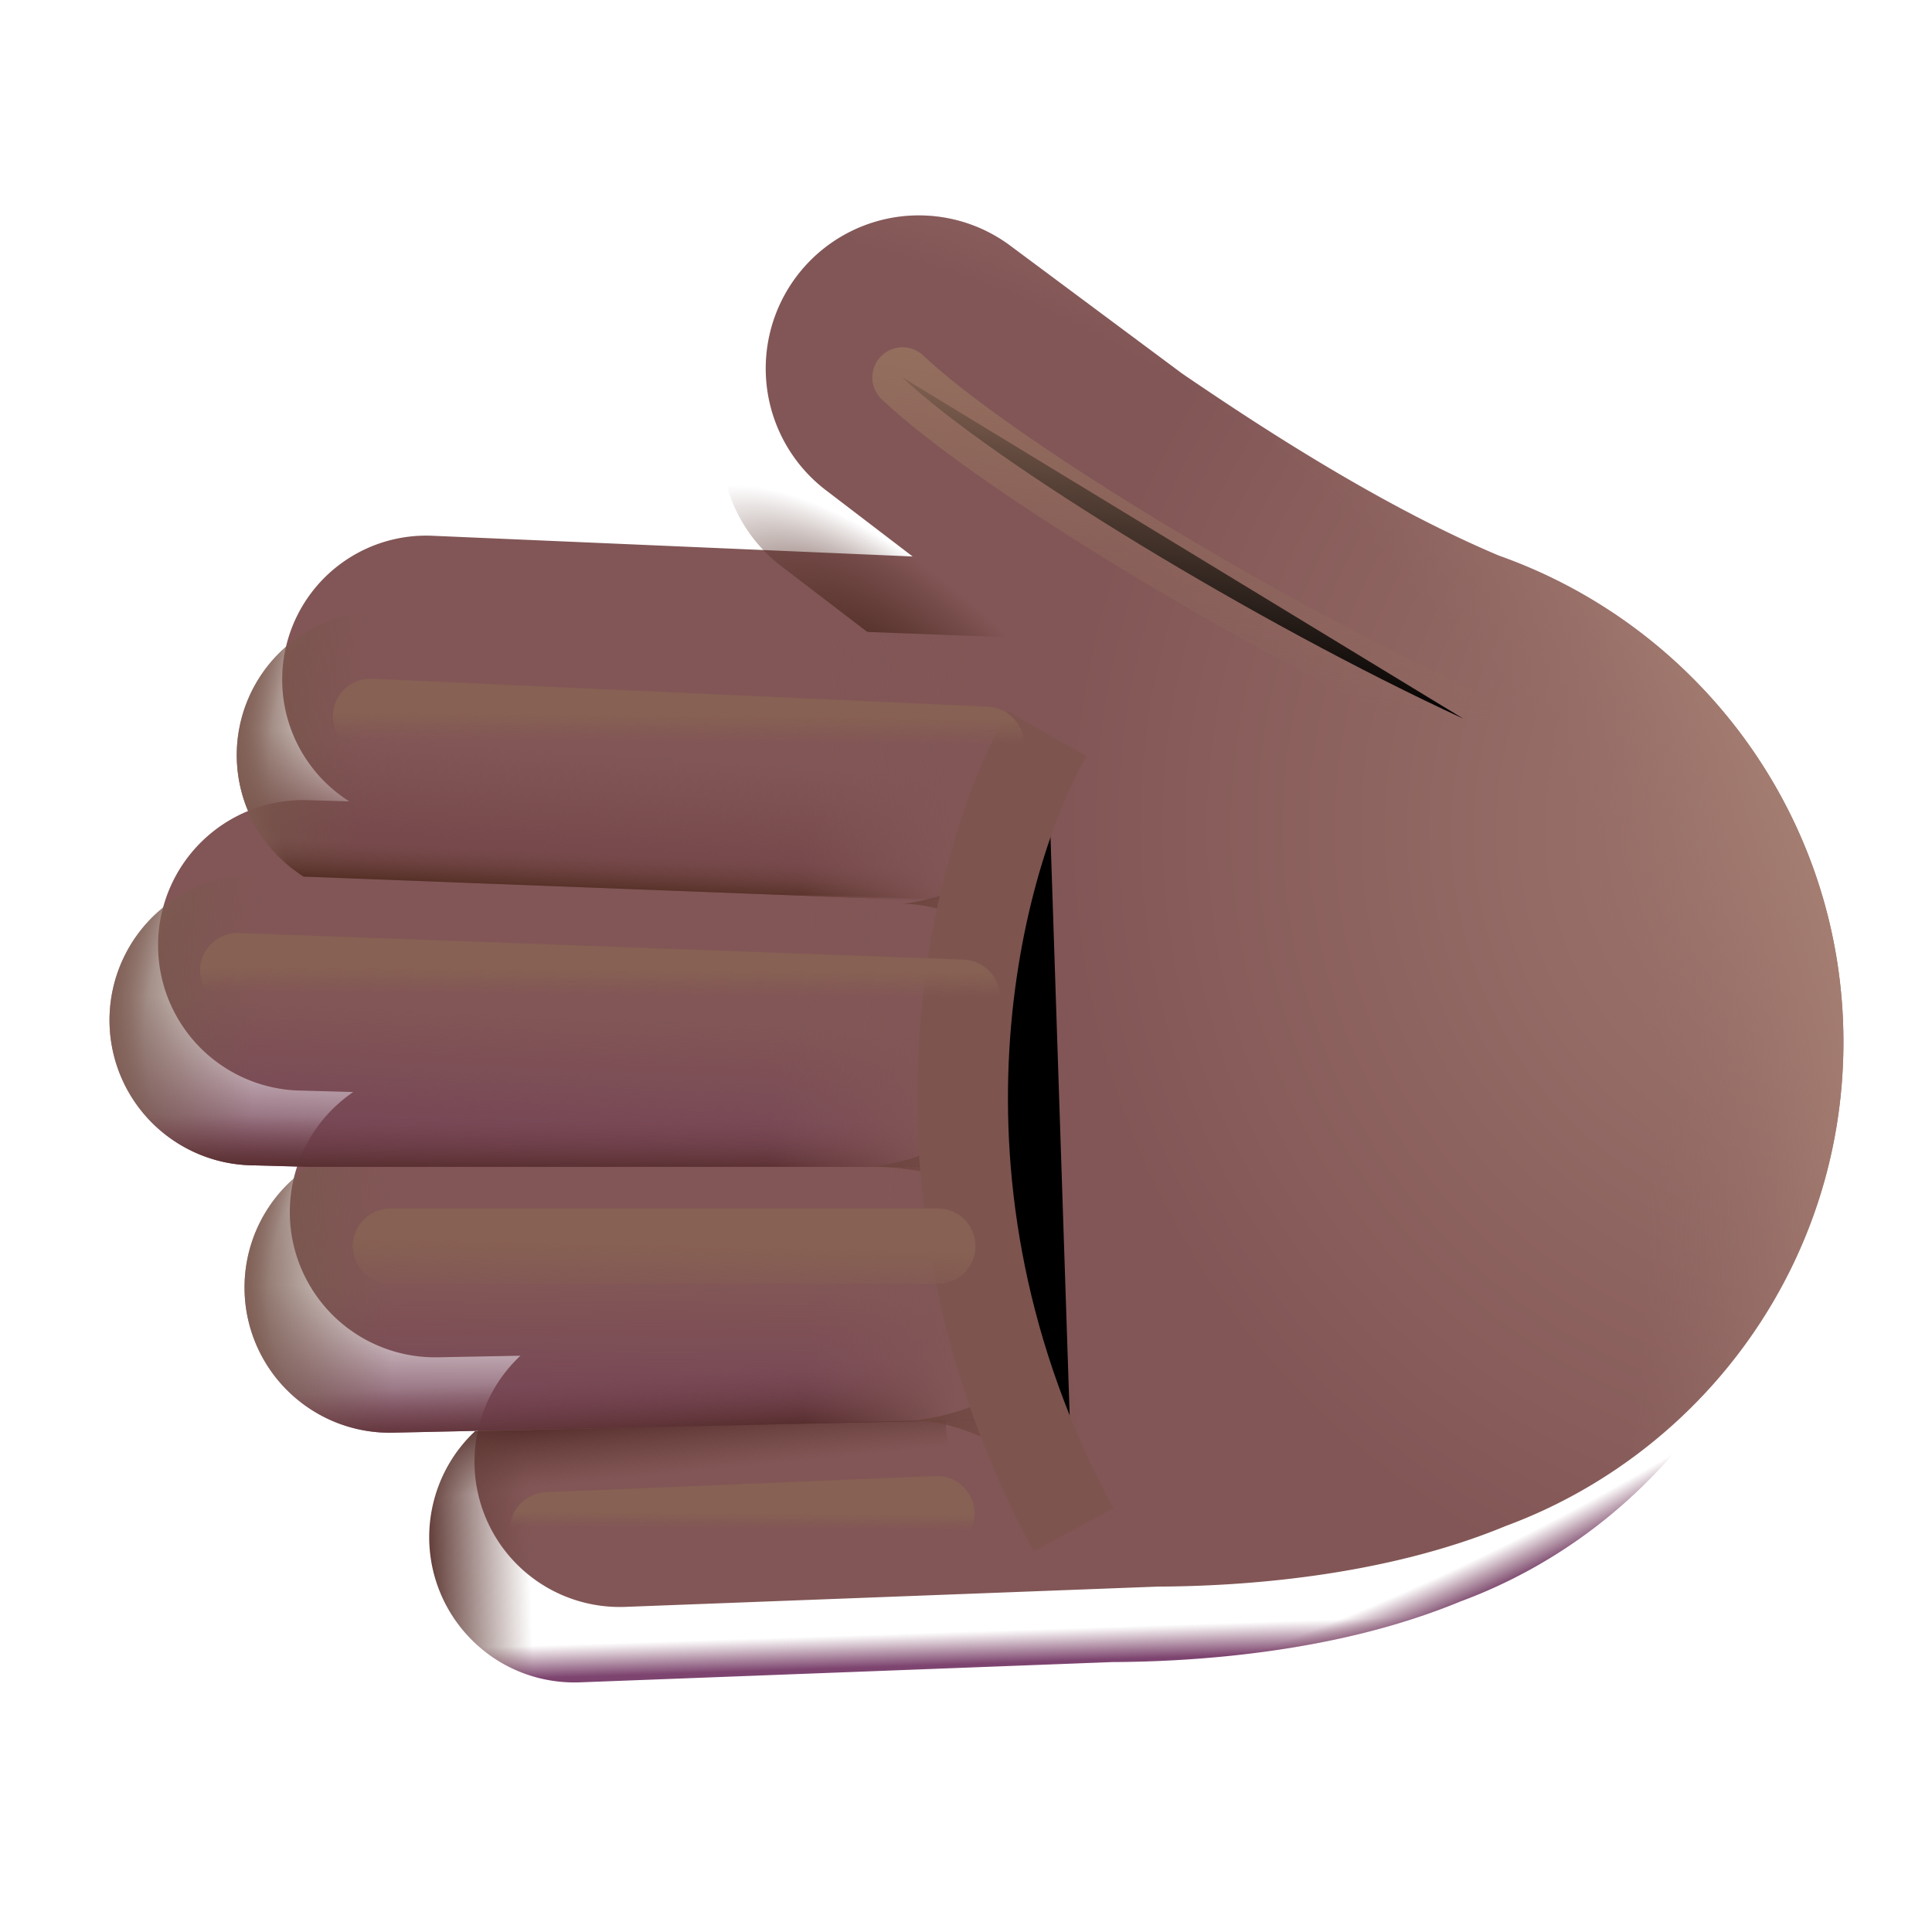 <svg width="100%" height="100%" viewBox="0 0 32 32" xmlns="http://www.w3.org/2000/svg"><g filter="url(#a)"><path fill="url(#b)" d="M4.29 14.502a2.406 2.406 0 0 0-.135 4.809l.945.027a2.406 2.406 0 0 0 1.4 4.393l1.37-.026a2.406 2.406 0 0 0 1.736 4.16l8.822-.336c1.33-.005 3.695-.149 5.76-1.003 3.267-1.208 5.595-4.341 5.595-8.016 0-3.716-2.38-6.877-5.702-8.055-2.108-.888-4.283-2.361-5.205-2.986l-.06-.042-2.82-2.098a2.536 2.536 0 0 0-3.054 4.05l1.424 1.088-7.953-.343a2.385 2.385 0 0 0-1.378 4.399z"/><path fill="url(#c)" d="M4.29 14.502a2.406 2.406 0 0 0-.135 4.809l.945.027a2.406 2.406 0 0 0 1.4 4.393l1.37-.026a2.406 2.406 0 0 0 1.736 4.16l8.822-.336c1.33-.005 3.695-.149 5.76-1.003 3.267-1.208 5.595-4.341 5.595-8.016 0-3.716-2.38-6.877-5.702-8.055-2.108-.888-4.283-2.361-5.205-2.986l-.06-.042-2.82-2.098a2.536 2.536 0 0 0-3.054 4.05l1.424 1.088-7.953-.343a2.385 2.385 0 0 0-1.378 4.399z"/></g><path fill="url(#d)" d="M4.29 14.502a2.406 2.406 0 0 0-.135 4.809l.945.027a2.406 2.406 0 0 0 1.4 4.393l1.37-.026a2.406 2.406 0 0 0 1.736 4.16l8.822-.336c1.33-.005 3.695-.149 5.76-1.003 3.267-1.208 5.595-4.341 5.595-8.016 0-3.716-2.38-6.877-5.702-8.055-2.108-.888-4.283-2.361-5.205-2.986l-.06-.042-2.82-2.098a2.536 2.536 0 0 0-3.054 4.05l1.424 1.088-7.953-.343a2.385 2.385 0 0 0-1.378 4.399z"/><path fill="url(#e)" d="M4.29 14.502a2.406 2.406 0 0 0-.135 4.809l.945.027a2.406 2.406 0 0 0 1.4 4.393l1.37-.026a2.406 2.406 0 0 0 1.736 4.16l8.822-.336c1.33-.005 3.695-.149 5.76-1.003 3.267-1.208 5.595-4.341 5.595-8.016 0-3.716-2.38-6.877-5.702-8.055-2.108-.888-4.283-2.361-5.205-2.986l-.06-.042-2.82-2.098a2.536 2.536 0 0 0-3.054 4.05l1.424 1.088-7.953-.343a2.385 2.385 0 0 0-1.378 4.399z"/><path fill="url(#f)" d="m6.181 10.125 10.136.423v4.404l-11.288-.433a2.384 2.384 0 0 1 1.152-4.394"/><path fill="url(#g)" d="m6.181 10.125 10.136.423v4.404l-11.288-.433a2.384 2.384 0 0 1 1.152-4.394"/><path fill="url(#h)" d="m6.181 10.125 10.136.423v4.404l-11.288-.433a2.384 2.384 0 0 1 1.152-4.394"/><path fill="url(#i)" d="m6.181 10.125 10.136.423v4.404l-11.288-.433a2.384 2.384 0 0 1 1.152-4.394"/><path fill="url(#j)" d="m6.181 10.125 10.136.423v4.404l-11.288-.433a2.384 2.384 0 0 1 1.152-4.394"/><path fill="url(#k)" d="M1.815 16.829a2.406 2.406 0 0 1 2.472-2.337c4.003.112 8.021.29 12.03.436v4.398H5.093l-.941-.025a2.406 2.406 0 0 1-2.337-2.472"/><path fill="url(#l)" d="M1.815 16.829a2.406 2.406 0 0 1 2.472-2.337c4.003.112 8.021.29 12.03.436v4.398H5.093l-.941-.025a2.406 2.406 0 0 1-2.337-2.472"/><path fill="url(#m)" d="M1.815 16.829a2.406 2.406 0 0 1 2.472-2.337c4.003.112 8.021.29 12.03.436v4.398H5.093l-.941-.025a2.406 2.406 0 0 1-2.337-2.472"/><path fill="url(#n)" d="M1.815 16.829a2.406 2.406 0 0 1 2.472-2.337c4.003.112 8.021.29 12.03.436v4.398H5.093l-.941-.025a2.406 2.406 0 0 1-2.337-2.472"/><path fill="url(#o)" d="M1.815 16.829a2.406 2.406 0 0 1 2.472-2.337c4.003.112 8.021.29 12.03.436v4.398H5.093l-.941-.025a2.406 2.406 0 0 1-2.337-2.472"/><path fill="url(#p)" d="M5.1 19.337a2.406 2.406 0 0 0 1.4 4.393l9.813-.214v-4.179z"/><path fill="url(#q)" d="M5.1 19.337a2.406 2.406 0 0 0 1.4 4.393l9.813-.214v-4.179z"/><path fill="url(#r)" d="M5.1 19.337a2.406 2.406 0 0 0 1.4 4.393l9.813-.214v-4.179z"/><path fill="url(#s)" d="M5.1 19.337a2.406 2.406 0 0 0 1.4 4.393l9.813-.214v-4.179z"/><path fill="url(#t)" d="M5.1 19.337a2.406 2.406 0 0 0 1.4 4.393l9.813-.214v-4.179z"/><path fill="url(#u)" d="M7.87 23.705a2.406 2.406 0 0 0 1.736 4.16l6.91-.271c0-1.342-.852-3.157-.852-4.078z"/><path fill="url(#v)" d="M7.87 23.705a2.406 2.406 0 0 0 1.736 4.16l6.91-.271c0-1.342-.852-3.157-.852-4.078z"/><g filter="url(#w)"><path fill="url(#x)" d="M17.51 16.186c-.835-.896-2.062-1.227-2.562-1.216 1.3-.15 2.25-1.084 2.563-1.532z"/></g><g filter="url(#y)"><path fill="url(#z)" d="M17.46 20.398c-1.005-.887-2.44-1.085-3.03-1.072 1.537-.178 2.66-1.282 3.03-1.812z"/></g><g filter="url(#A)"><path fill="url(#B)" d="M17.888 24.95c-1.038-1.051-2.16-1.434-2.752-1.421 1.538-.178 2.383-1.127 2.752-1.657z"/></g><g filter="url(#C)"><path stroke="#7E544F" stroke-width="1.5" d="M17.343 12.153c-1.146 2-2.663 7.437.437 13.187"/></g><path fill="url(#D)" d="M17.684 10.593 12.69 5.568q-.13.13-.243.281a2.536 2.536 0 0 0 .495 3.53l1.424 1.088z"/><g filter="url(#E)"><path stroke="url(#F)" stroke-linecap="round" d="M14.948 6.252c1.48 1.398 5.871 4.074 9.292 5.653"/></g><g filter="url(#G)"><path stroke="url(#H)" stroke-linecap="round" stroke-width="1.25" d="m6.138 11.866 10.196.463"/></g><g filter="url(#I)"><path stroke="url(#J)" stroke-linecap="round" stroke-width="1.25" d="m3.938 16.078 11.996.44"/></g><g filter="url(#K)"><path stroke="url(#L)" stroke-linecap="round" stroke-width="1.25" d="M6.469 20.64h9.062"/></g><g filter="url(#M)"><path stroke="url(#N)" stroke-linecap="round" stroke-width="1.25" d="m9.069 25.34 6.45-.268"/></g><defs><linearGradient id="d" x1="15.234" x2="15.203" y1="27.866" y2="26.922" gradientUnits="userSpaceOnUse"><stop offset=".291" stop-color="#7D4470"/><stop offset=".863" stop-color="#7B4360" stop-opacity="0"/></linearGradient><linearGradient id="f" x1="7.438" x2="7.594" y1="14.641" y2="12.297" gradientUnits="userSpaceOnUse"><stop offset=".308" stop-color="#77494C"/><stop offset="1" stop-color="#77494C" stop-opacity="0"/></linearGradient><linearGradient id="g" x1="3.717" x2="5.996" y1="12.174" y2="12.242" gradientUnits="userSpaceOnUse"><stop stop-color="#755448"/><stop offset="1" stop-color="#755448" stop-opacity="0"/></linearGradient><linearGradient id="h" x1="10.664" x2="10.695" y1="14.821" y2="14.164" gradientUnits="userSpaceOnUse"><stop offset=".07" stop-color="#553026"/><stop offset="1" stop-color="#6B403B" stop-opacity="0"/></linearGradient><linearGradient id="j" x1="15.836" x2="13.311" y1="14.168" y2="14.042" gradientUnits="userSpaceOnUse"><stop stop-color="#825656"/><stop offset="1" stop-color="#825656" stop-opacity="0"/></linearGradient><linearGradient id="k" x1="5.934" x2="6.052" y1="19.326" y2="16.664" gradientUnits="userSpaceOnUse"><stop offset=".018" stop-color="#744356"/><stop offset="1" stop-color="#744356" stop-opacity="0"/></linearGradient><linearGradient id="l" x1="1.571" x2="4.237" y1="16.544" y2="16.637" gradientUnits="userSpaceOnUse"><stop stop-color="#76574C"/><stop offset="1" stop-color="#76574C" stop-opacity="0"/></linearGradient><linearGradient id="m" x1="9.742" x2="9.749" y1="19.589" y2="18.509" gradientUnits="userSpaceOnUse"><stop offset=".07" stop-color="#4E2723"/><stop offset="1" stop-color="#75444D" stop-opacity="0"/></linearGradient><linearGradient id="o" x1="15.755" x2="12.802" y1="18.54" y2="18.368" gradientUnits="userSpaceOnUse"><stop stop-color="#825656"/><stop offset="1" stop-color="#825656" stop-opacity="0"/></linearGradient><linearGradient id="p" x1="7.642" x2="7.649" y1="23.731" y2="21.315" gradientUnits="userSpaceOnUse"><stop offset=".018" stop-color="#744356"/><stop offset="1" stop-color="#744356" stop-opacity="0"/></linearGradient><linearGradient id="q" x1="3.844" x2="6.445" y1="21.203" y2="21.103" gradientUnits="userSpaceOnUse"><stop stop-color="#76574C"/><stop offset="1" stop-color="#76574C" stop-opacity="0"/></linearGradient><linearGradient id="r" x1="10.753" x2="10.682" y1="23.97" y2="22.763" gradientUnits="userSpaceOnUse"><stop offset=".07" stop-color="#4E2723"/><stop offset="1" stop-color="#75444D" stop-opacity="0"/></linearGradient><linearGradient id="t" x1="15.837" x2="13.339" y1="23.017" y2="22.882" gradientUnits="userSpaceOnUse"><stop stop-color="#825656"/><stop offset="1" stop-color="#825656" stop-opacity="0"/></linearGradient><linearGradient id="u" x1="10.394" x2="10.573" y1="23.007" y2="24.785" gradientUnits="userSpaceOnUse"><stop offset=".169" stop-color="#4C2623"/><stop offset=".828" stop-color="#613A33" stop-opacity="0"/></linearGradient><linearGradient id="v" x1="7.108" x2="8.784" y1="26.169" y2="26.116" gradientUnits="userSpaceOnUse"><stop stop-color="#623D38"/><stop offset="1" stop-color="#623D38" stop-opacity="0"/></linearGradient><linearGradient id="F" x1="14.619" x2="13.939" y1="5.43" y2="10.666" gradientUnits="userSpaceOnUse"><stop stop-color="#95705E"/><stop offset="1" stop-color="#95705E" stop-opacity="0"/></linearGradient><linearGradient id="H" x1="5.777" x2="5.773" y1="11.799" y2="12.235" gradientUnits="userSpaceOnUse"><stop stop-color="#876153"/><stop offset="1" stop-color="#876153" stop-opacity="0"/></linearGradient><linearGradient id="J" x1="3.513" x2="3.51" y1="16.014" y2="16.429" gradientUnits="userSpaceOnUse"><stop stop-color="#876153"/><stop offset="1" stop-color="#876153" stop-opacity="0"/></linearGradient><linearGradient id="L" x1="6.148" x2="6.126" y1="20.495" y2="21.437" gradientUnits="userSpaceOnUse"><stop stop-color="#876153"/><stop offset="1" stop-color="#876153" stop-opacity="0"/></linearGradient><linearGradient id="N" x1="8.84" x2="8.838" y1="25.033" y2="25.286" gradientUnits="userSpaceOnUse"><stop stop-color="#876153"/><stop offset="1" stop-color="#876153" stop-opacity="0"/></linearGradient><radialGradient id="b" cx="0" cy="0" r="1" gradientTransform="rotate(170.048 14.091 8.795)scale(27.102 28.088)" gradientUnits="userSpaceOnUse"><stop stop-color="#A0796F"/><stop offset=".467" stop-color="#825656"/></radialGradient><radialGradient id="c" cx="0" cy="0" r="1" gradientTransform="rotate(-14.736 90.3 -22.036)scale(23.187 22.286)" gradientUnits="userSpaceOnUse"><stop offset=".776" stop-color="#956C66" stop-opacity="0"/><stop offset=".943" stop-color="#A57E72"/></radialGradient><radialGradient id="e" cx="0" cy="0" r="1" gradientTransform="rotate(67.003 -1.356 19.57)scale(15.053 25.766)" gradientUnits="userSpaceOnUse"><stop offset=".963" stop-color="#7F4A62" stop-opacity="0"/><stop offset="1" stop-color="#825074"/></radialGradient><radialGradient id="i" cx="0" cy="0" r="1" gradientTransform="matrix(-8.468 .411 -.29 -5.971 12.173 12.538)" gradientUnits="userSpaceOnUse"><stop offset=".912" stop-color="#805D54" stop-opacity="0"/><stop offset="1" stop-color="#805D54"/></radialGradient><radialGradient id="n" cx="0" cy="0" r="1" gradientTransform="rotate(177.62 5.558 8.573)scale(9.919 5.99)" gradientUnits="userSpaceOnUse"><stop offset=".912" stop-color="#805D54" stop-opacity="0"/><stop offset="1" stop-color="#805D54"/></radialGradient><radialGradient id="s" cx="0" cy="0" r="1" gradientTransform="rotate(173.151 5.33 10.825)scale(8.138 5.28)" gradientUnits="userSpaceOnUse"><stop offset=".92" stop-color="#805D54" stop-opacity="0"/><stop offset="1" stop-color="#805D54"/></radialGradient><radialGradient id="x" cx="0" cy="0" r="1" gradientTransform="matrix(2.562 -.087 .08 2.341 14.948 14.812)" gradientUnits="userSpaceOnUse"><stop stop-color="#6D453E"/><stop offset="1" stop-color="#6D453E" stop-opacity="0"/></radialGradient><radialGradient id="z" cx="0" cy="0" r="1" gradientTransform="matrix(3.031 -.092 .074 2.458 14.43 18.956)" gradientUnits="userSpaceOnUse"><stop stop-color="#6D453E"/><stop offset="1" stop-color="#6D453E" stop-opacity="0"/></radialGradient><radialGradient id="B" cx="0" cy="0" r="1" gradientTransform="matrix(2.753 -.098 .093 2.624 15.136 23.411)" gradientUnits="userSpaceOnUse"><stop stop-color="#6D453E"/><stop offset="1" stop-color="#6D453E" stop-opacity="0"/></radialGradient><radialGradient id="D" cx="0" cy="0" r="1" gradientTransform="rotate(-139.172 9.594 2.931)scale(4.708 1.855)" gradientUnits="userSpaceOnUse"><stop stop-color="#3B2018"/><stop offset=".251" stop-color="#57322B"/><stop offset="1" stop-color="#57322B" stop-opacity="0"/></radialGradient><filter id="a" width="28.465" height="24.039" x="1.817" y="3.827" color-interpolation-filters="sRGB" filterUnits="userSpaceOnUse"><feFlood flood-opacity="0" result="BackgroundImageFix"/><feBlend in="SourceGraphic" in2="BackgroundImageFix" result="shape"/><feColorMatrix in="SourceAlpha" result="hardAlpha" values="0 0 0 0 0 0 0 0 0 0 0 0 0 0 0 0 0 0 127 0"/><feOffset dx=".25" dy="-1"/><feGaussianBlur stdDeviation="1"/><feComposite in2="hardAlpha" k2="-1" k3="1" operator="arithmetic"/><feColorMatrix values="0 0 0 0 0.486 0 0 0 0 0.259 0 0 0 0 0.427 0 0 0 1 0"/><feBlend in2="shape" result="effect1_innerShadow_20020_6918"/><feColorMatrix in="SourceAlpha" result="hardAlpha" values="0 0 0 0 0 0 0 0 0 0 0 0 0 0 0 0 0 0 127 0"/><feOffset dx=".5" dy="-.25"/><feGaussianBlur stdDeviation=".5"/><feComposite in2="hardAlpha" k2="-1" k3="1" operator="arithmetic"/><feColorMatrix values="0 0 0 0 0.404 0 0 0 0 0.251 0 0 0 0 0.247 0 0 0 1 0"/><feBlend in2="effect1_innerShadow_20020_6918" result="effect2_innerShadow_20020_6918"/></filter><filter id="w" width="3.163" height="3.347" x="14.648" y="13.138" color-interpolation-filters="sRGB" filterUnits="userSpaceOnUse"><feFlood flood-opacity="0" result="BackgroundImageFix"/><feBlend in="SourceGraphic" in2="BackgroundImageFix" result="shape"/><feGaussianBlur result="effect1_foregroundBlur_20020_6918" stdDeviation=".15"/></filter><filter id="y" width="3.631" height="3.483" x="14.129" y="17.214" color-interpolation-filters="sRGB" filterUnits="userSpaceOnUse"><feFlood flood-opacity="0" result="BackgroundImageFix"/><feBlend in="SourceGraphic" in2="BackgroundImageFix" result="shape"/><feGaussianBlur result="effect1_foregroundBlur_20020_6918" stdDeviation=".15"/></filter><filter id="A" width="3.353" height="3.679" x="14.836" y="21.572" color-interpolation-filters="sRGB" filterUnits="userSpaceOnUse"><feFlood flood-opacity="0" result="BackgroundImageFix"/><feBlend in="SourceGraphic" in2="BackgroundImageFix" result="shape"/><feGaussianBlur result="effect1_foregroundBlur_20020_6918" stdDeviation=".15"/></filter><filter id="C" width="6.246" height="16.916" x="13.694" y="10.28" color-interpolation-filters="sRGB" filterUnits="userSpaceOnUse"><feFlood flood-opacity="0" result="BackgroundImageFix"/><feBlend in="SourceGraphic" in2="BackgroundImageFix" result="shape"/><feGaussianBlur result="effect1_foregroundBlur_20020_6918" stdDeviation=".75"/></filter><filter id="E" width="12.792" height="9.153" x="13.198" y="4.502" color-interpolation-filters="sRGB" filterUnits="userSpaceOnUse"><feFlood flood-opacity="0" result="BackgroundImageFix"/><feBlend in="SourceGraphic" in2="BackgroundImageFix" result="shape"/><feGaussianBlur result="effect1_foregroundBlur_20020_6918" stdDeviation=".625"/></filter><filter id="G" width="14.446" height="4.713" x="4.013" y="9.741" color-interpolation-filters="sRGB" filterUnits="userSpaceOnUse"><feFlood flood-opacity="0" result="BackgroundImageFix"/><feBlend in="SourceGraphic" in2="BackgroundImageFix" result="shape"/><feGaussianBlur result="effect1_foregroundBlur_20020_6918" stdDeviation=".75"/></filter><filter id="I" width="16.246" height="4.69" x="1.813" y="13.953" color-interpolation-filters="sRGB" filterUnits="userSpaceOnUse"><feFlood flood-opacity="0" result="BackgroundImageFix"/><feBlend in="SourceGraphic" in2="BackgroundImageFix" result="shape"/><feGaussianBlur result="effect1_foregroundBlur_20020_6918" stdDeviation=".75"/></filter><filter id="K" width="13.313" height="4.25" x="4.344" y="18.516" color-interpolation-filters="sRGB" filterUnits="userSpaceOnUse"><feFlood flood-opacity="0" result="BackgroundImageFix"/><feBlend in="SourceGraphic" in2="BackgroundImageFix" result="shape"/><feGaussianBlur result="effect1_foregroundBlur_20020_6918" stdDeviation=".75"/></filter><filter id="M" width="10.701" height="4.519" x="6.944" y="22.947" color-interpolation-filters="sRGB" filterUnits="userSpaceOnUse"><feFlood flood-opacity="0" result="BackgroundImageFix"/><feBlend in="SourceGraphic" in2="BackgroundImageFix" result="shape"/><feGaussianBlur result="effect1_foregroundBlur_20020_6918" stdDeviation=".75"/></filter></defs></svg>